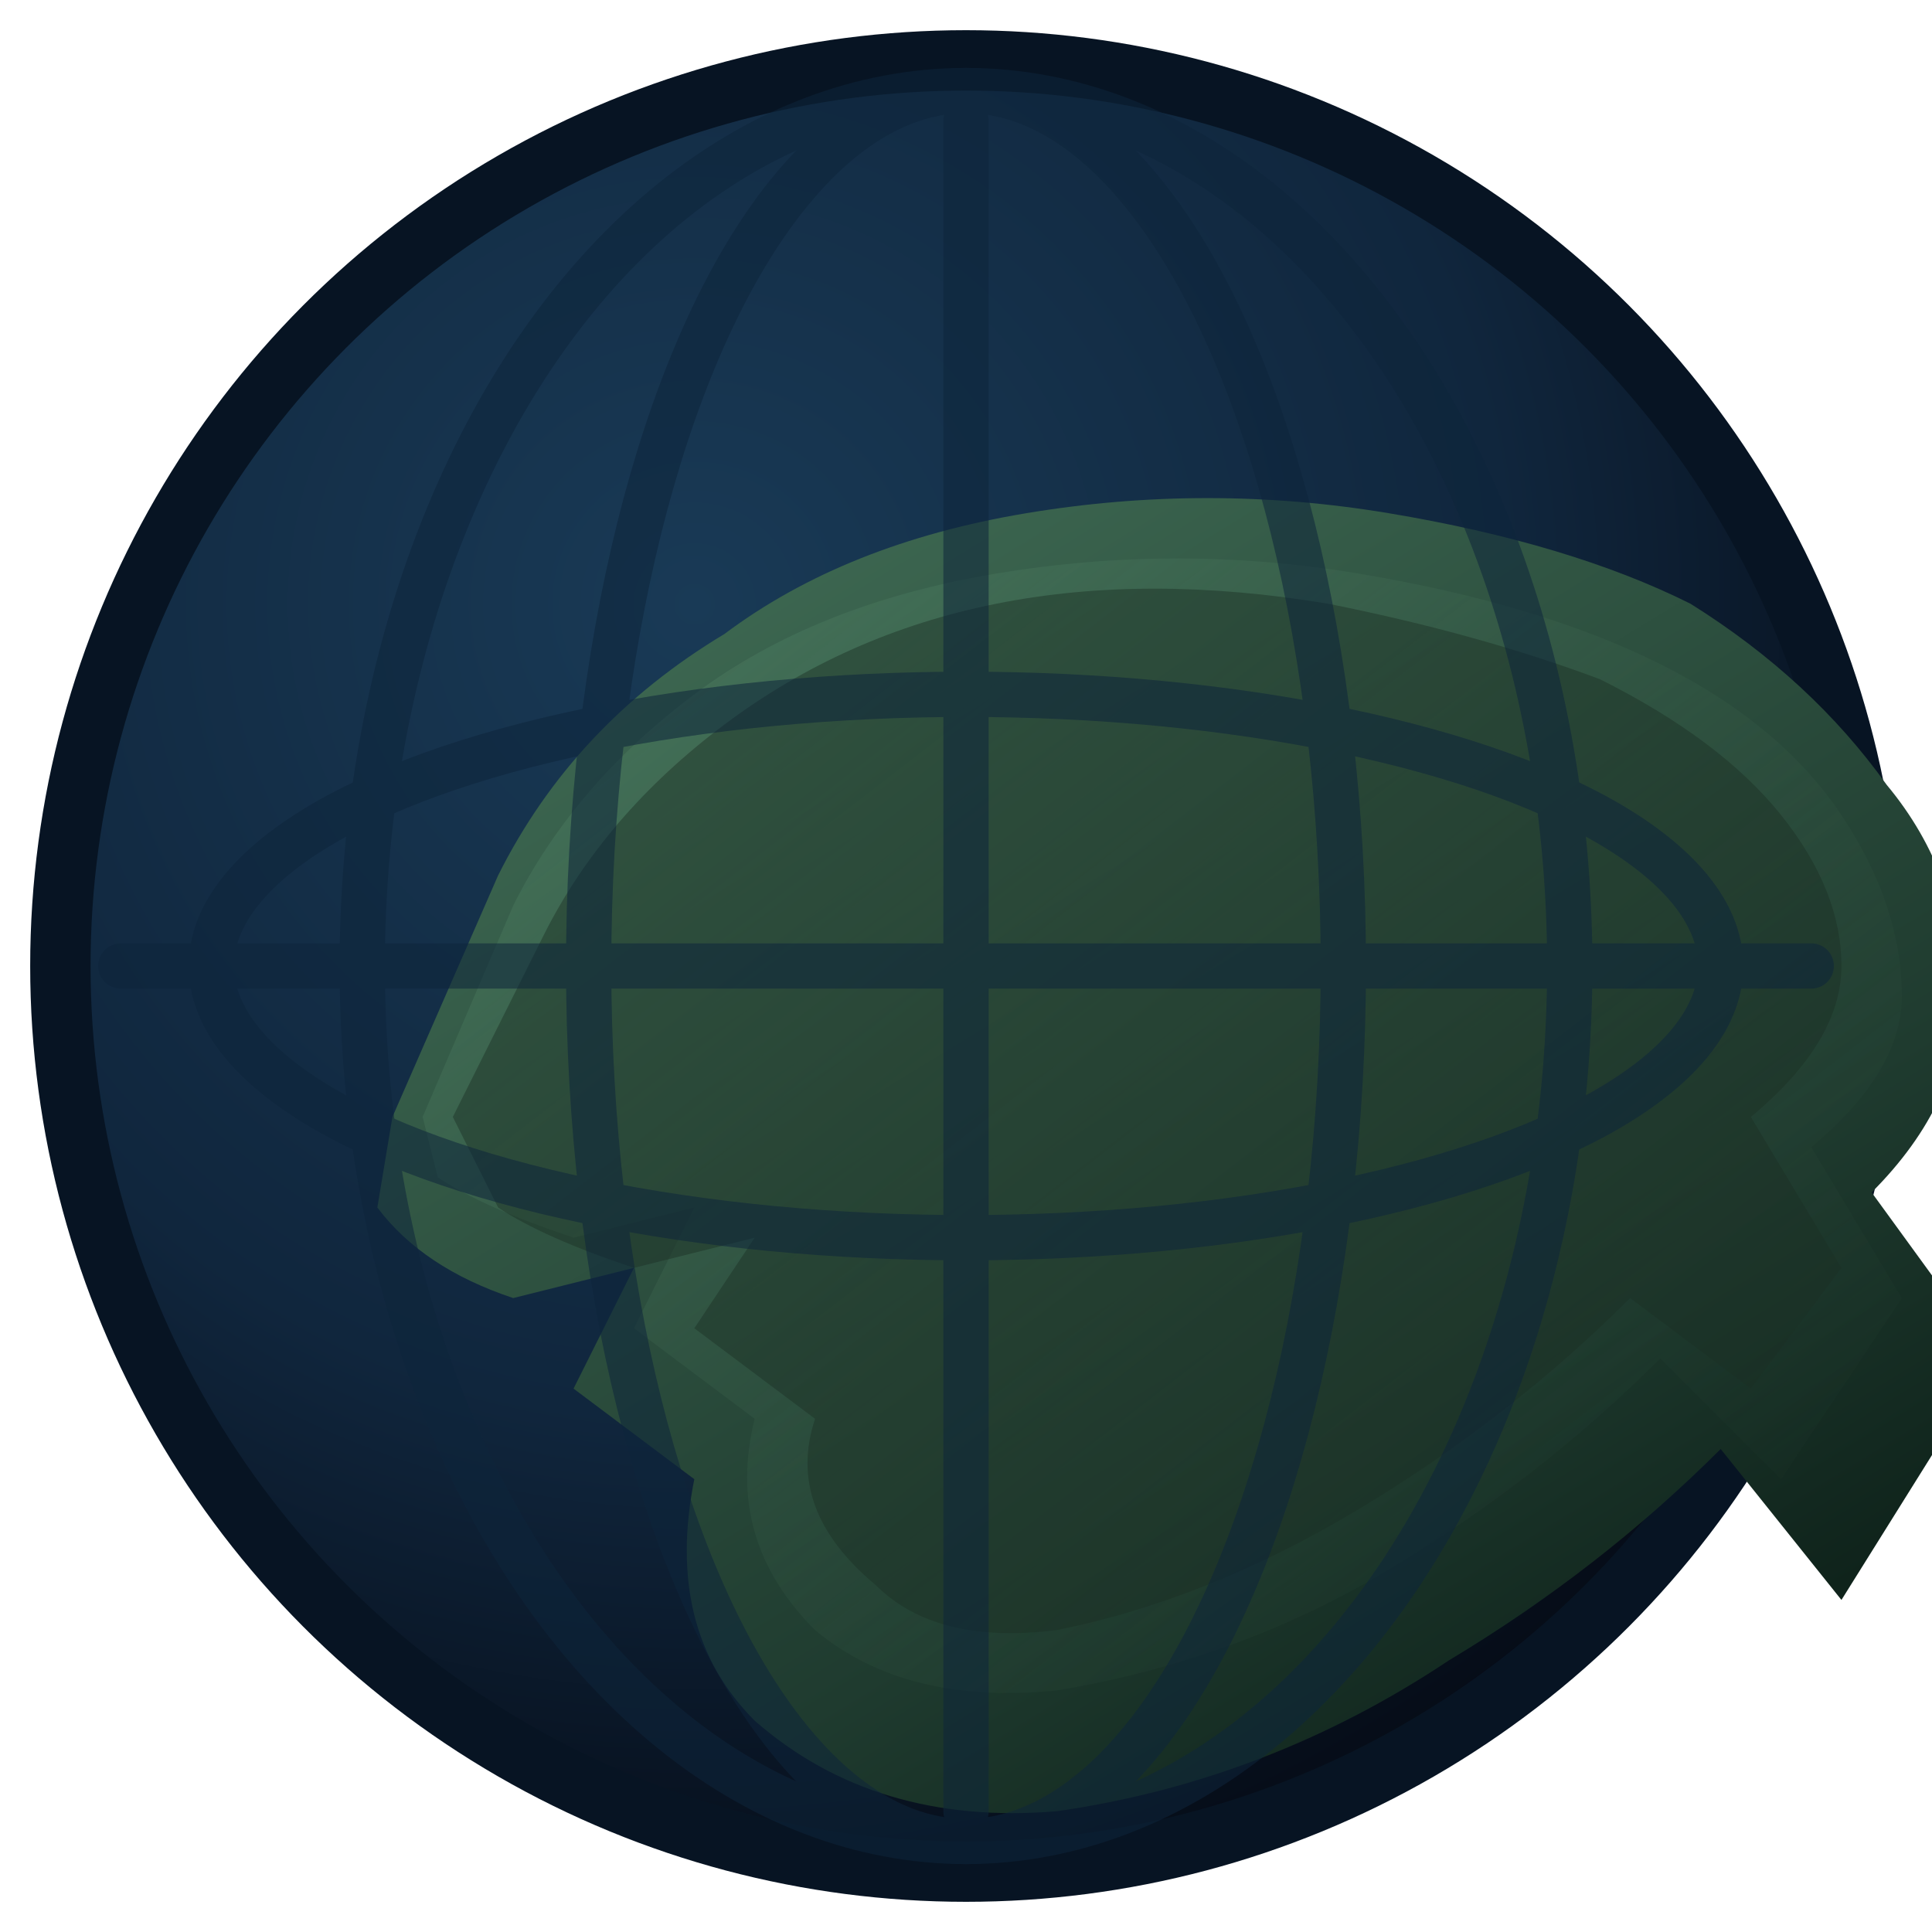<svg xmlns="http://www.w3.org/2000/svg" viewBox="0 0 128 128" role="img" aria-labelledby="title">
  <title>Globe icon</title>
  <defs>
    <radialGradient id="ocean" cx="35%" cy="30%" r="75%">
      <stop offset="0%" stop-color="#193a56"/>
      <stop offset="60%" stop-color="#10263d"/>
      <stop offset="100%" stop-color="#050b16"/>
    </radialGradient>
    <linearGradient id="land" x1="20%" y1="10%" x2="80%" y2="90%">
      <stop offset="0%" stop-color="#3c6650"/>
      <stop offset="70%" stop-color="#1f3b2f"/>
      <stop offset="100%" stop-color="#0f231b"/>
    </linearGradient>
    <linearGradient id="land-highlight" x1="0%" y1="0%" x2="100%" y2="100%">
      <stop offset="0%" stop-color="#4d7f63" stop-opacity="0.8"/>
      <stop offset="100%" stop-color="#1c3328" stop-opacity="0"/>
    </linearGradient>
  </defs>
  <circle cx="64" cy="64" r="60" fill="url(#ocean)" stroke="#071423" stroke-width="4"/>
  <path d="M26 74 L33 58 Q38 48 48 42 Q56 36 68 34 Q80 32 92 34 Q104 36 112 40 Q120 45 125 52 Q130 58 130 66 Q130 73 124 79 L132 90 L122 106 L114 96 Q106 104 96 110 Q84 118 70 120 Q58 121 50 114 Q44 108 46 98 L38 92 L42 84 L34 86 Q28 84 25 80 Z" fill="url(#land)"/>
  <path d="M28 74 L34 60 Q38 52 46 46 Q54 40 66 38 Q78 36 90 38 Q102 40 110 44 Q118 48 122 54 Q126 60 126 66 Q126 71 120 76 L126 86 L118 98 L110 90 Q102 98 92 104 Q82 110 70 112 Q60 113 54 108 Q48 102 50 94 L42 88 L46 80 L38 82 Q32 80 29 78 Z" fill="url(#land-highlight)"/>
  <path d="M30 74 L36 62 Q40 54 48 48 Q56 42 66 40 Q76 38 88 40 Q98 42 106 45 Q114 49 118 54 Q122 59 122 64 Q122 69 116 74 L122 84 L116 92 L108 86 Q100 94 90 100 Q80 106 70 108 Q62 109 58 105 Q52 100 54 94 L46 88 L50 82 L42 84 Q36 82 33 80 Z" fill="#1b2f25" opacity="0.45"/>
  <g fill="none" stroke="#0d243b" stroke-width="3" stroke-linecap="round" opacity="0.55">
    <ellipse cx="64" cy="64" rx="50" ry="18"/>
    <ellipse cx="64" cy="64" rx="25" ry="58"/>
    <ellipse cx="64" cy="64" rx="40" ry="58"/>
    <line x1="64" y1="8" x2="64" y2="120"/>
    <line x1="8" y1="64" x2="120" y2="64"/>
  </g>
</svg>
